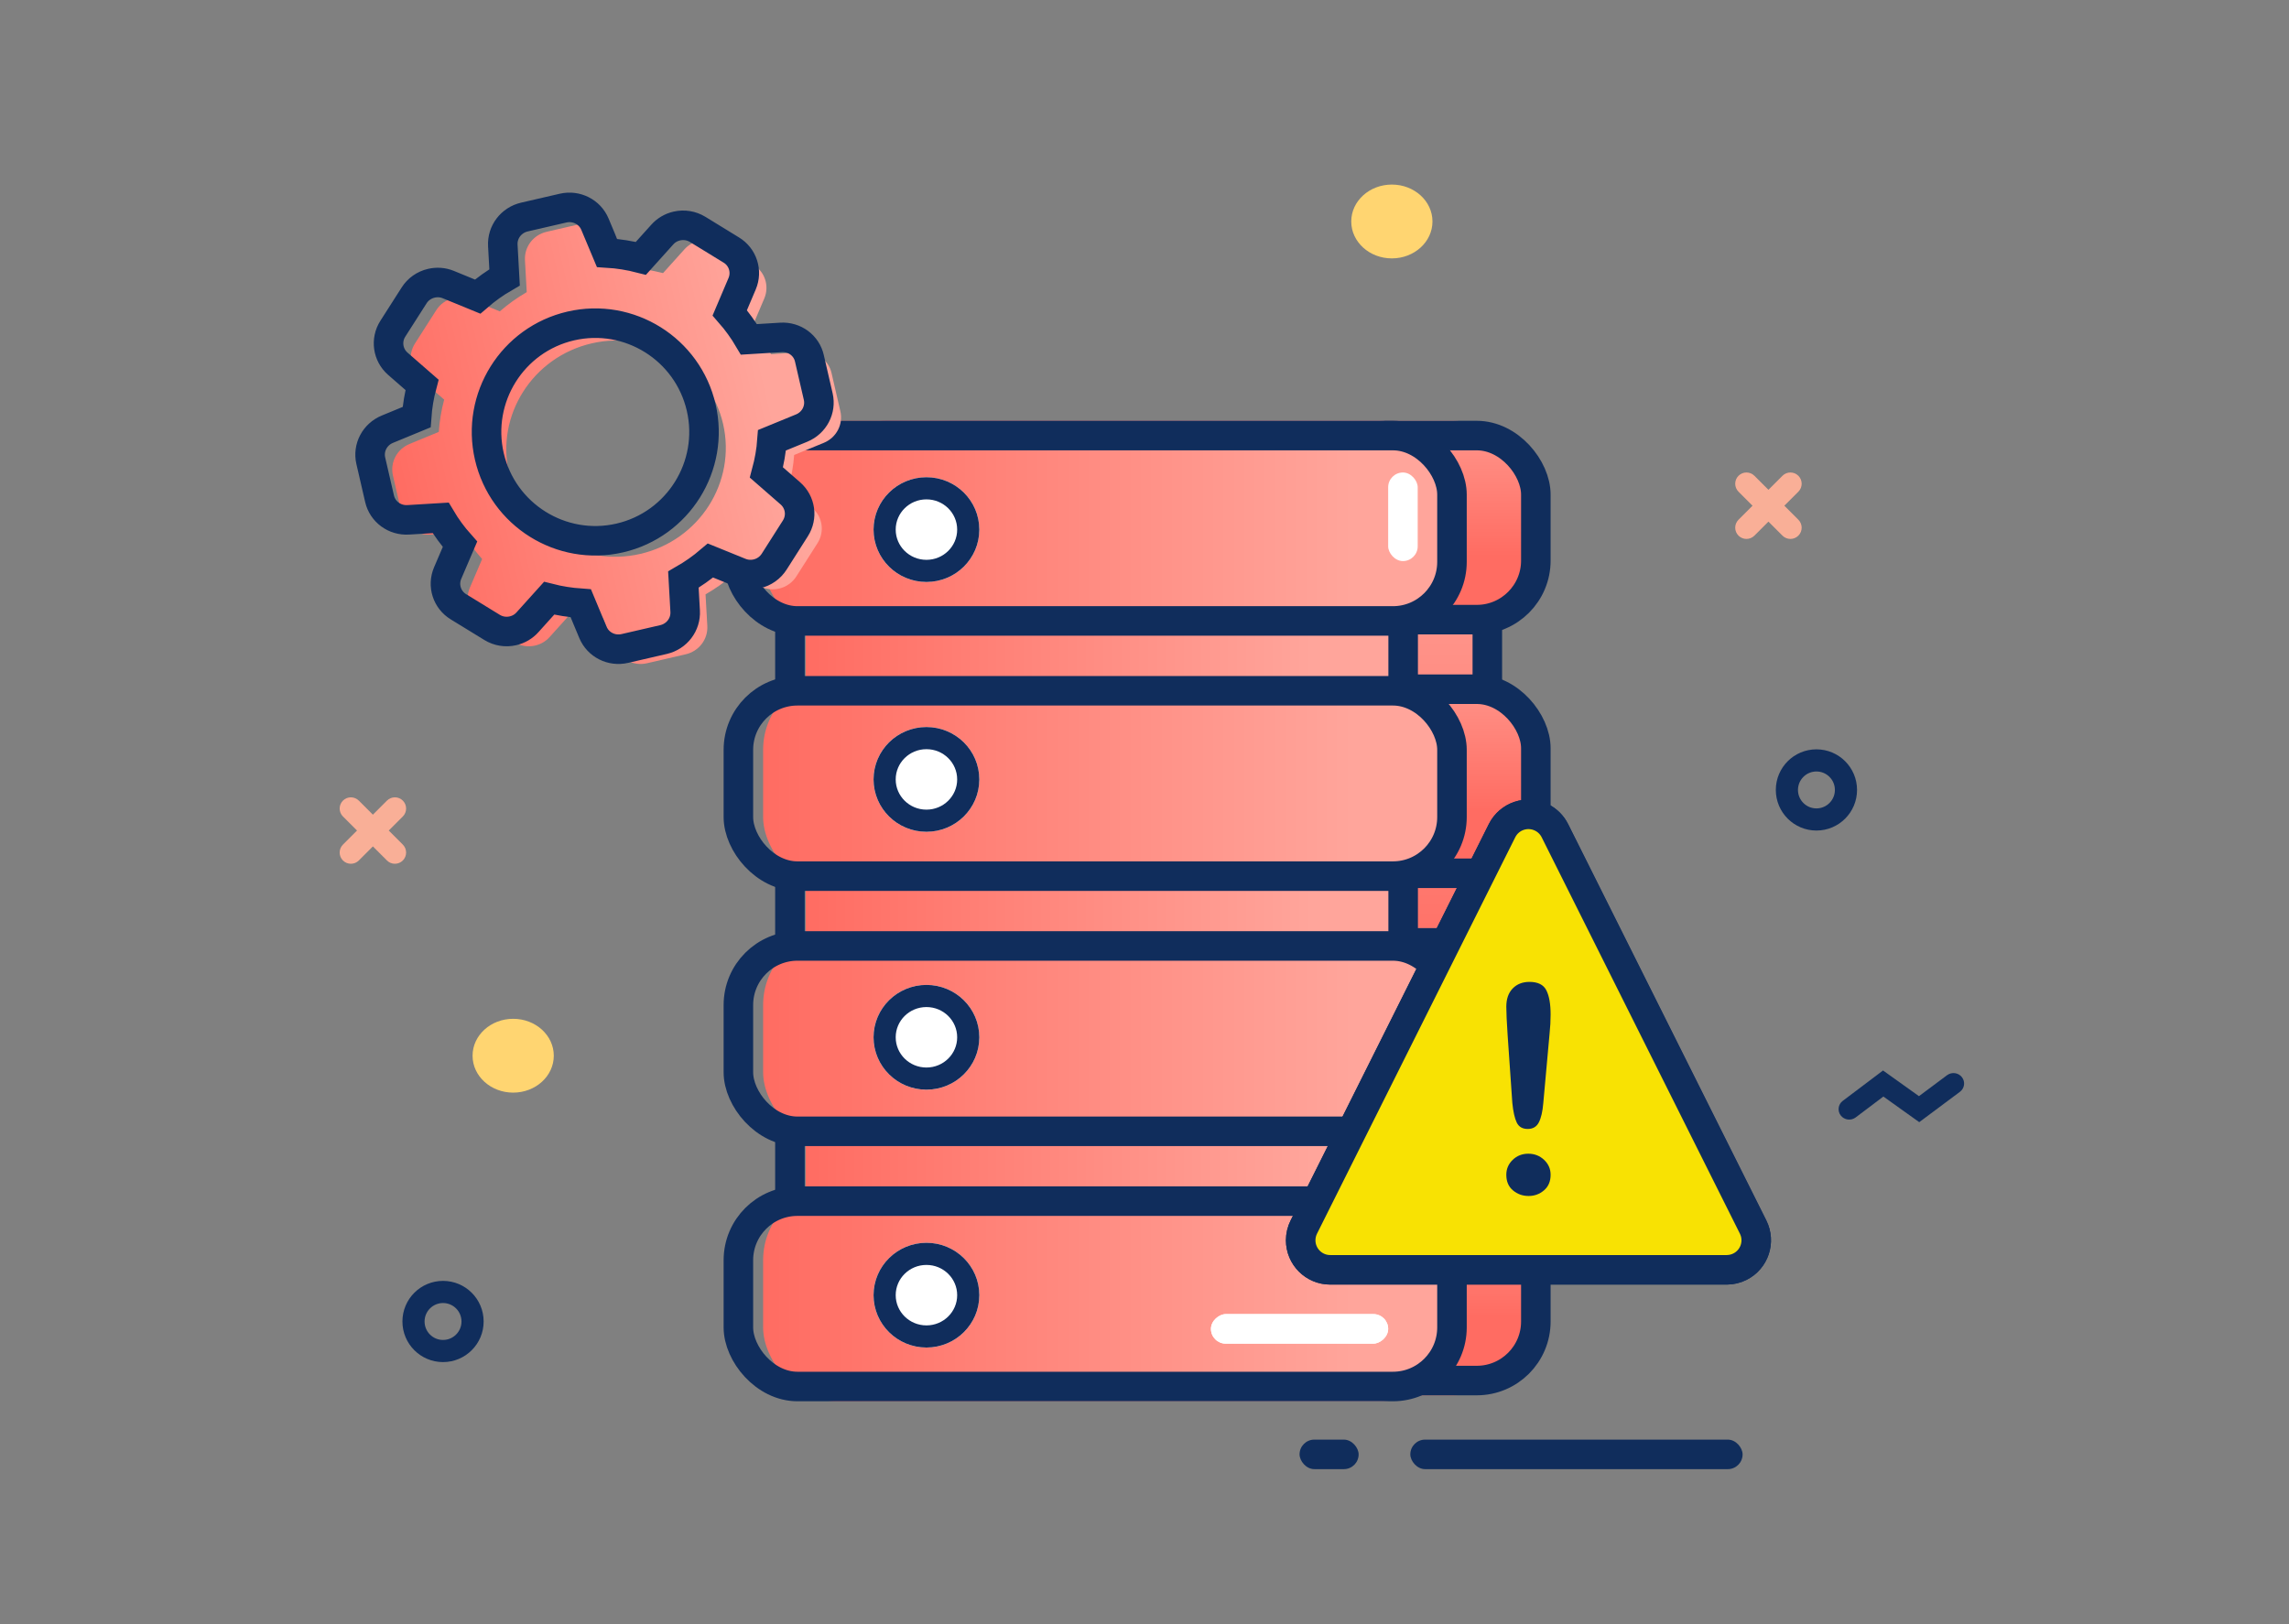 <?xml version="1.0" encoding="UTF-8"?>
<svg width="310px" height="220px" viewBox="0 0 310 220" version="1.1" xmlns="http://www.w3.org/2000/svg" xmlns:xlink="http://www.w3.org/1999/xlink">
    <rect x="0" y="0" width="310" height="220" fill="#808080" stroke="none"/>
    <!-- Generator: Sketch 49.3 (51167) - http://www.bohemiancoding.com/sketch -->
    <title>UMS error_Illsutration</title>
    <desc>Created with Sketch.</desc>
    <defs>
        <linearGradient x1="42.72%" y1="-21.996%" x2="42.72%" y2="63.444%" id="linearGradient-1">
            <stop stop-color="#FFA59B" offset="0%"></stop>
            <stop stop-color="#FF6C62" offset="100%"></stop>
        </linearGradient>
        <ellipse id="path-2" cx="26.46" cy="14.647" rx="7.117" ry="7.052"></ellipse>
        <ellipse id="path-3" cx="26.46" cy="48.279" rx="7.117" ry="7.052"></ellipse>
        <ellipse id="path-4" cx="26.46" cy="82.997" rx="7.117" ry="7.052"></ellipse>
        <ellipse id="path-5" cx="26.46" cy="117.715" rx="7.117" ry="7.052"></ellipse>
        <linearGradient x1="85.439%" y1="20.724%" x2="0%" y2="20.724%" id="linearGradient-6">
            <stop stop-color="#FFA59B" offset="0%"></stop>
            <stop stop-color="#FF6C62" offset="100%"></stop>
        </linearGradient>
        <ellipse id="path-7" cx="27.468" cy="14.736" rx="7.162" ry="7.095"></ellipse>
        <ellipse id="path-8" cx="27.468" cy="48.574" rx="7.162" ry="7.095"></ellipse>
        <ellipse id="path-9" cx="27.468" cy="83.504" rx="7.162" ry="7.095"></ellipse>
        <ellipse id="path-10" cx="27.468" cy="118.434" rx="7.162" ry="7.095"></ellipse>
    </defs>
    <g id="App-Name" stroke="none" stroke-width="1" fill="none" fill-rule="evenodd">
        <g id="UMS-error_Illsutration" transform="translate(44, 21)">
            <g id="Group-8" transform="translate(66, 36)">
                <polygon id="Rectangle-20-Copy" fill="url(#linearGradient-1)" points="1.46 24.23 90.833 24.23 90.833 108.132 6.445 108.132"></polygon>
                <rect id="Rectangle-20-Copy" stroke="#102D5C" stroke-width="4" x="8.934" y="26.23" width="82.496" height="79.901"></rect>
                <rect id="Rectangle-19-Copy-4" fill="url(#linearGradient-1)" x="0" y="0" width="96.819" height="28.932" rx="10"></rect>
                <rect id="Rectangle-19-Copy-4" stroke="#102D5C" stroke-width="4" x="2" y="2" width="96" height="24.932" rx="8"></rect>
                <rect id="Rectangle-19-Copy-5" fill="url(#linearGradient-1)" x="0" y="34.356" width="96.819" height="28.932" rx="10"></rect>
                <rect id="Rectangle-19-Copy-5" stroke="#102D5C" stroke-width="4" x="2" y="36.356" width="96" height="24.932" rx="8"></rect>
                <rect id="Rectangle-19-Copy-6" fill="url(#linearGradient-1)" x="0" y="68.712" width="96.819" height="28.932" rx="10"></rect>
                <rect id="Rectangle-19-Copy-6" stroke="#102D5C" stroke-width="4" x="2" y="70.712" width="96" height="24.932" rx="10"></rect>
                <rect id="Rectangle-19-Copy-7" fill="url(#linearGradient-1)" x="0" y="103.068" width="96.819" height="28.932" rx="10"></rect>
                <rect id="Rectangle-19-Copy-7" stroke="#102D5C" stroke-width="4" x="2" y="105.068" width="96" height="24.932" rx="8"></rect>
                <g id="Oval-11">
                    <use fill="#FFFFFF" fill-rule="evenodd" xlink:href="#path-2"></use>
                    <ellipse stroke="#102D5C" stroke-width="3" cx="26.46" cy="14.647" rx="5.617" ry="5.552"></ellipse>
                </g>
                <g id="Oval-11">
                    <use fill="#FFFFFF" fill-rule="evenodd" xlink:href="#path-3"></use>
                    <ellipse stroke="#102D5C" stroke-width="3" cx="26.46" cy="48.279" rx="5.617" ry="5.552"></ellipse>
                </g>
                <g id="Oval-11">
                    <use fill="#FFFFFF" fill-rule="evenodd" xlink:href="#path-4"></use>
                    <ellipse stroke="#102D5C" stroke-width="3" cx="26.46" cy="82.997" rx="5.617" ry="5.552"></ellipse>
                </g>
                <g id="Oval-11">
                    <use fill="#FFFFFF" fill-rule="evenodd" xlink:href="#path-5"></use>
                    <ellipse stroke="#102D5C" stroke-width="3" cx="26.46" cy="117.715" rx="5.617" ry="5.552"></ellipse>
                </g>
            </g>
            <g id="Group-8-Copy" transform="translate(54, 36)">
                <rect id="Rectangle-20-Copy" fill="url(#linearGradient-6)" x="11.123" y="24.378" width="80.292" height="84.414"></rect>
                <rect id="Rectangle-20-Copy" stroke="#102D5C" stroke-width="4" x="8.979" y="26.378" width="83.051" height="80.414"></rect>
                <rect id="Rectangle-19-Copy-4" fill="url(#linearGradient-6)" x="5.35" y="0" width="93.491" height="29.108" rx="10"></rect>
                <rect id="Rectangle-19-Copy-4" stroke="#102D5C" stroke-width="4" x="2" y="2" width="96.641" height="25.108" rx="8"></rect>
                <rect id="Rectangle-19-Copy-5" fill="url(#linearGradient-6)" x="5.35" y="34.566" width="93.491" height="29.108" rx="10"></rect>
                <rect id="Rectangle-19-Copy-5" stroke="#102D5C" stroke-width="4" x="2" y="36.566" width="96.641" height="25.108" rx="8"></rect>
                <rect id="Rectangle-19-Copy-6" fill="url(#linearGradient-6)" x="5.35" y="69.132" width="93.491" height="29.108" rx="10"></rect>
                <rect id="Rectangle-19-Copy-6" stroke="#102D5C" stroke-width="4" x="2" y="71.132" width="96.641" height="25.108" rx="8"></rect>
                <rect id="Rectangle-19-Copy-7" fill="url(#linearGradient-6)" x="5.35" y="103.698" width="93.491" height="29.108" rx="10"></rect>
                <rect id="Rectangle-19-Copy-7" stroke="#102D5C" stroke-width="4" x="2" y="105.698" width="96.641" height="25.108" rx="8"></rect>
                <g id="Oval-11">
                    <use fill="#FFFFFF" fill-rule="evenodd" xlink:href="#path-7"></use>
                    <ellipse stroke="#102D5C" stroke-width="3" cx="27.468" cy="14.736" rx="5.662" ry="5.595"></ellipse>
                </g>
                <g id="Oval-11">
                    <use fill="#FFFFFF" fill-rule="evenodd" xlink:href="#path-8"></use>
                    <ellipse stroke="#102D5C" stroke-width="3" cx="27.468" cy="48.574" rx="5.662" ry="5.595"></ellipse>
                </g>
                <g id="Oval-11">
                    <use fill="#FFFFFF" fill-rule="evenodd" xlink:href="#path-9"></use>
                    <ellipse stroke="#102D5C" stroke-width="3" cx="27.468" cy="83.504" rx="5.662" ry="5.595"></ellipse>
                </g>
                <g id="Oval-11">
                    <use fill="#FFFFFF" fill-rule="evenodd" xlink:href="#path-10"></use>
                    <ellipse stroke="#102D5C" stroke-width="3" cx="27.468" cy="118.434" rx="5.662" ry="5.595"></ellipse>
                </g>
            </g>
            <path d="M195.5,45.346 L197.4,43.446 C197.995,42.851 198.959,42.851 199.554,43.446 C200.149,44.041 200.149,45.005 199.554,45.6 L197.654,47.5 L199.554,49.4 C200.149,49.995 200.149,50.959 199.554,51.554 C198.959,52.149 197.995,52.149 197.4,51.554 L195.5,49.654 L193.6,51.554 C193.005,52.149 192.041,52.149 191.446,51.554 C190.851,50.959 190.851,49.995 191.446,49.4 L193.346,47.5 L191.446,45.6 C190.851,45.005 190.851,44.041 191.446,43.446 C192.041,42.851 193.005,42.851 193.6,43.446 L195.5,45.346 Z" id="Combined-Shape-Copy" fill="#F9AF97"></path>
            <path d="M6.5,89.351 L8.406,87.445 C8.999,86.852 9.961,86.852 10.555,87.445 C11.148,88.039 11.148,89.001 10.555,89.594 L8.649,91.5 L10.555,93.406 C11.148,93.999 11.148,94.961 10.555,95.555 C9.961,96.148 8.999,96.148 8.406,95.555 L6.5,93.649 L4.594,95.555 C4.001,96.148 3.039,96.148 2.445,95.555 C1.852,94.961 1.852,93.999 2.445,93.406 L4.351,91.5 L2.445,89.594 C1.852,89.001 1.852,88.039 2.445,87.445 C3.039,86.852 4.001,86.852 4.594,87.445 L6.5,89.351 Z" id="Combined-Shape-Copy-2" fill="#F9AF97"></path>
            <ellipse id="Oval-2" fill="#FFD571" cx="144.5" cy="9" rx="5.5" ry="5"></ellipse>
            <ellipse id="Oval-2-Copy" fill="#FFD571" cx="25.5" cy="122" rx="5.5" ry="5"></ellipse>
            <path d="M207.314,130.36 C206.684,130.836 205.781,130.719 205.297,130.1 C204.814,129.48 204.932,128.593 205.563,128.117 L211.019,124 L215.887,127.478 L219.692,124.638 C220.325,124.166 221.227,124.288 221.707,124.91 C222.188,125.532 222.064,126.419 221.431,126.891 L215.924,131 L211.066,127.529 L207.314,130.36 Z" id="Path-3" fill="#102D5C" fill-rule="nonzero"></path>
            <circle id="Oval-3" stroke="#102D5C" stroke-width="3" cx="202" cy="86" r="4"></circle>
            <circle id="Oval-3-Copy" stroke="#102D5C" stroke-width="3" cx="16" cy="158" r="4"></circle>
            <rect id="Rectangle-7" fill="#102D5C" x="132" y="174" width="8" height="4" rx="2"></rect>
            <rect id="Rectangle-7-Copy" fill="#102D5C" x="147" y="174" width="45" height="4" rx="2"></rect>
            <rect id="Rectangle-6-Copy" fill="#FFFFFF" transform="translate(132, 159) rotate(90) translate(-132, -159) " x="130" y="147" width="4" height="24" rx="2"></rect>
            <rect id="Rectangle-6-Copy" fill="#FFFFFF" transform="translate(132, 159) rotate(90) translate(-132, -159) " x="130" y="147" width="4" height="24" rx="2"></rect>
            <rect id="Rectangle-6-Copy-3" fill="#FFFFFF" x="144" y="43" width="4" height="12" rx="2"></rect>
            <path d="M166.577,91.516 L193.425,145.211 C194.413,147.187 193.612,149.59 191.636,150.578 C191.081,150.855 190.468,151 189.847,151 L136.152,151 C133.943,151 132.152,149.209 132.152,147 C132.152,146.379 132.296,145.767 132.574,145.211 L159.422,91.516 C160.41,89.54 162.813,88.739 164.788,89.727 C165.563,90.114 166.19,90.741 166.577,91.516 Z" id="Triangle" stroke="#102D5C" stroke-width="4" fill="#F8E203" stroke-linecap="round" stroke-linejoin="round"></path>
            <path d="M166.577,91.516 L193.425,145.211 C194.413,147.187 193.612,149.59 191.636,150.578 C191.081,150.855 190.468,151 189.847,151 L136.152,151 C133.943,151 132.152,149.209 132.152,147 C132.152,146.379 132.296,145.767 132.574,145.211 L159.422,91.516 C160.41,89.54 162.813,88.739 164.788,89.727 C165.563,90.114 166.19,90.741 166.577,91.516 Z" id="Triangle" stroke="#102D5C" stroke-width="4" fill="#F8E203" stroke-linecap="round" stroke-linejoin="round"></path>
            <path d="M160.815,128.396 L160.179,119.221 C160.06,117.434 160,116.15 160,115.371 C160,114.311 160.288,113.484 160.864,112.891 C161.44,112.297 162.199,112 163.139,112 C164.278,112 165.04,112.38 165.424,113.14 C165.808,113.899 166,114.994 166,116.425 C166,117.268 165.954,118.123 165.861,118.991 L165.007,128.435 C164.914,129.558 164.715,130.42 164.411,131.02 C164.106,131.621 163.603,131.921 162.901,131.921 C162.185,131.921 161.689,131.63 161.411,131.049 C161.132,130.468 160.934,129.584 160.815,128.396 Z M163.02,141 C162.212,141 161.507,140.748 160.904,140.243 C160.301,139.739 160,139.033 160,138.127 C160,137.335 160.288,136.661 160.864,136.106 C161.44,135.551 162.146,135.273 162.98,135.273 C163.815,135.273 164.526,135.551 165.116,136.106 C165.705,136.661 166,137.335 166,138.127 C166,139.021 165.702,139.723 165.106,140.234 C164.51,140.745 163.815,141 163.02,141 Z" id="!" fill="#102D5C"></path>
            <path d="M66.877,32.702 C68.7,33.002 70.025,34.544 70,36.362 L70,41.638 C70,43.456 68.674,44.998 66.852,45.298 L62.57,46 C62.138,47.404 61.551,48.77 60.85,50.086 L63.373,53.571 C64.443,55.05 64.265,57.068 62.966,58.346 L59.168,62.081 C58.455,62.783 57.511,63.172 56.505,63.172 C55.715,63.172 54.95,62.933 54.313,62.482 L50.783,60 C49.458,60.69 48.069,61.254 46.629,61.693 L45.903,65.904 C45.597,67.696 44.03,69 42.182,69 L36.804,69 C34.957,69 33.39,67.696 33.084,65.904 L32.37,61.693 C30.981,61.267 29.63,60.727 28.344,60.063 L24.763,62.57 C24.126,63.021 23.373,63.259 22.584,63.259 C21.577,63.259 20.634,62.871 19.92,62.169 L16.123,58.434 C14.811,57.155 14.645,55.137 15.715,53.658 L18.226,50.224 C17.512,48.921 16.926,47.554 16.48,46.151 L12.148,45.424 C10.325,45.123 9,43.581 9,41.764 L9,36.487 C9,34.669 10.325,33.128 12.148,32.827 L16.378,32.125 C16.811,30.709 17.372,29.343 18.073,28.027 L15.524,24.505 C14.454,23.025 14.632,21.008 15.932,19.729 L19.742,15.994 C20.443,15.292 21.399,14.903 22.405,14.903 C23.196,14.903 23.96,15.141 24.597,15.593 L28.102,18.075 C29.426,17.373 30.816,16.796 32.243,16.358 L32.982,12.096 C33.288,10.304 34.855,9 36.703,9 L42.068,9 C43.915,9 45.482,10.304 45.788,12.096 L46.502,16.257 C47.993,16.696 49.433,17.285 50.809,18 L54.351,15.518 C54.988,15.066 55.741,14.828 56.53,14.828 C57.537,14.828 58.48,15.217 59.194,15.919 L62.991,19.654 C64.303,20.932 64.469,22.95 63.399,24.429 L60.876,27.901 C61.576,29.205 62.15,30.571 62.596,31.987 L66.877,32.702 Z M39.26,25.098 C31.051,25.098 24.382,31.657 24.382,39.732 C24.382,47.807 31.051,54.366 39.26,54.366 C47.47,54.366 54.138,47.807 54.138,39.732 C54.138,31.657 47.47,25.098 39.26,25.098 Z" id="Combined-Shape" fill="url(#linearGradient-6)" transform="translate(39.5, 39) rotate(-13) translate(-39.5, -39) "></path>
            <path d="M63.877,30.702 C65.7,31.002 67.025,32.544 67,34.362 L67,39.638 C67,41.456 65.674,42.998 63.852,43.298 L59.57,44 C59.138,45.404 58.551,46.77 57.85,48.086 L60.373,51.571 C61.443,53.05 61.265,55.068 59.966,56.346 L56.168,60.081 C55.455,60.783 54.511,61.172 53.505,61.172 C52.715,61.172 51.95,60.933 51.313,60.482 L47.783,58 C46.458,58.69 45.069,59.254 43.629,59.693 L42.903,63.904 C42.597,65.696 41.03,67 39.182,67 L33.804,67 C31.957,67 30.39,65.696 30.084,63.904 L29.37,59.693 C27.981,59.267 26.63,58.727 25.344,58.063 L21.763,60.57 C21.126,61.021 20.373,61.259 19.584,61.259 C18.577,61.259 17.634,60.871 16.92,60.169 L13.123,56.434 C11.811,55.155 11.645,53.137 12.715,51.658 L15.226,48.224 C14.512,46.921 13.926,45.554 13.48,44.151 L9.148,43.424 C7.325,43.123 6,41.581 6,39.764 L6,34.487 C6,32.669 7.325,31.128 9.148,30.827 L13.378,30.125 C13.811,28.709 14.372,27.343 15.073,26.027 L12.524,22.505 C11.454,21.025 11.632,19.008 12.932,17.729 L16.742,13.994 C17.443,13.292 18.399,12.903 19.405,12.903 C20.196,12.903 20.96,13.141 21.597,13.593 L25.102,16.075 C26.426,15.373 27.816,14.796 29.243,14.358 L29.982,10.096 C30.288,8.304 31.855,7 33.703,7 L39.068,7 C40.915,7 42.482,8.304 42.788,10.096 L43.502,14.257 C44.993,14.696 46.433,15.285 47.809,16 L51.351,13.518 C51.988,13.066 52.741,12.828 53.53,12.828 C54.537,12.828 55.48,13.217 56.194,13.919 L59.991,17.654 C61.303,18.932 61.469,20.95 60.399,22.429 L57.876,25.901 C58.576,27.205 59.15,28.571 59.596,29.987 L63.877,30.702 Z M36.5,22.789 C28.376,22.789 21.776,29.395 21.776,37.527 C21.776,45.658 28.376,52.263 36.5,52.263 C44.625,52.263 51.224,45.658 51.224,37.527 C51.224,29.395 44.625,22.789 36.5,22.789 Z" id="Combined-Shape-Copy-3" stroke="#102D5C" stroke-width="4" transform="translate(36.5, 37) rotate(-13) translate(-36.5, -37) "></path>
        </g>
    </g>
</svg>
